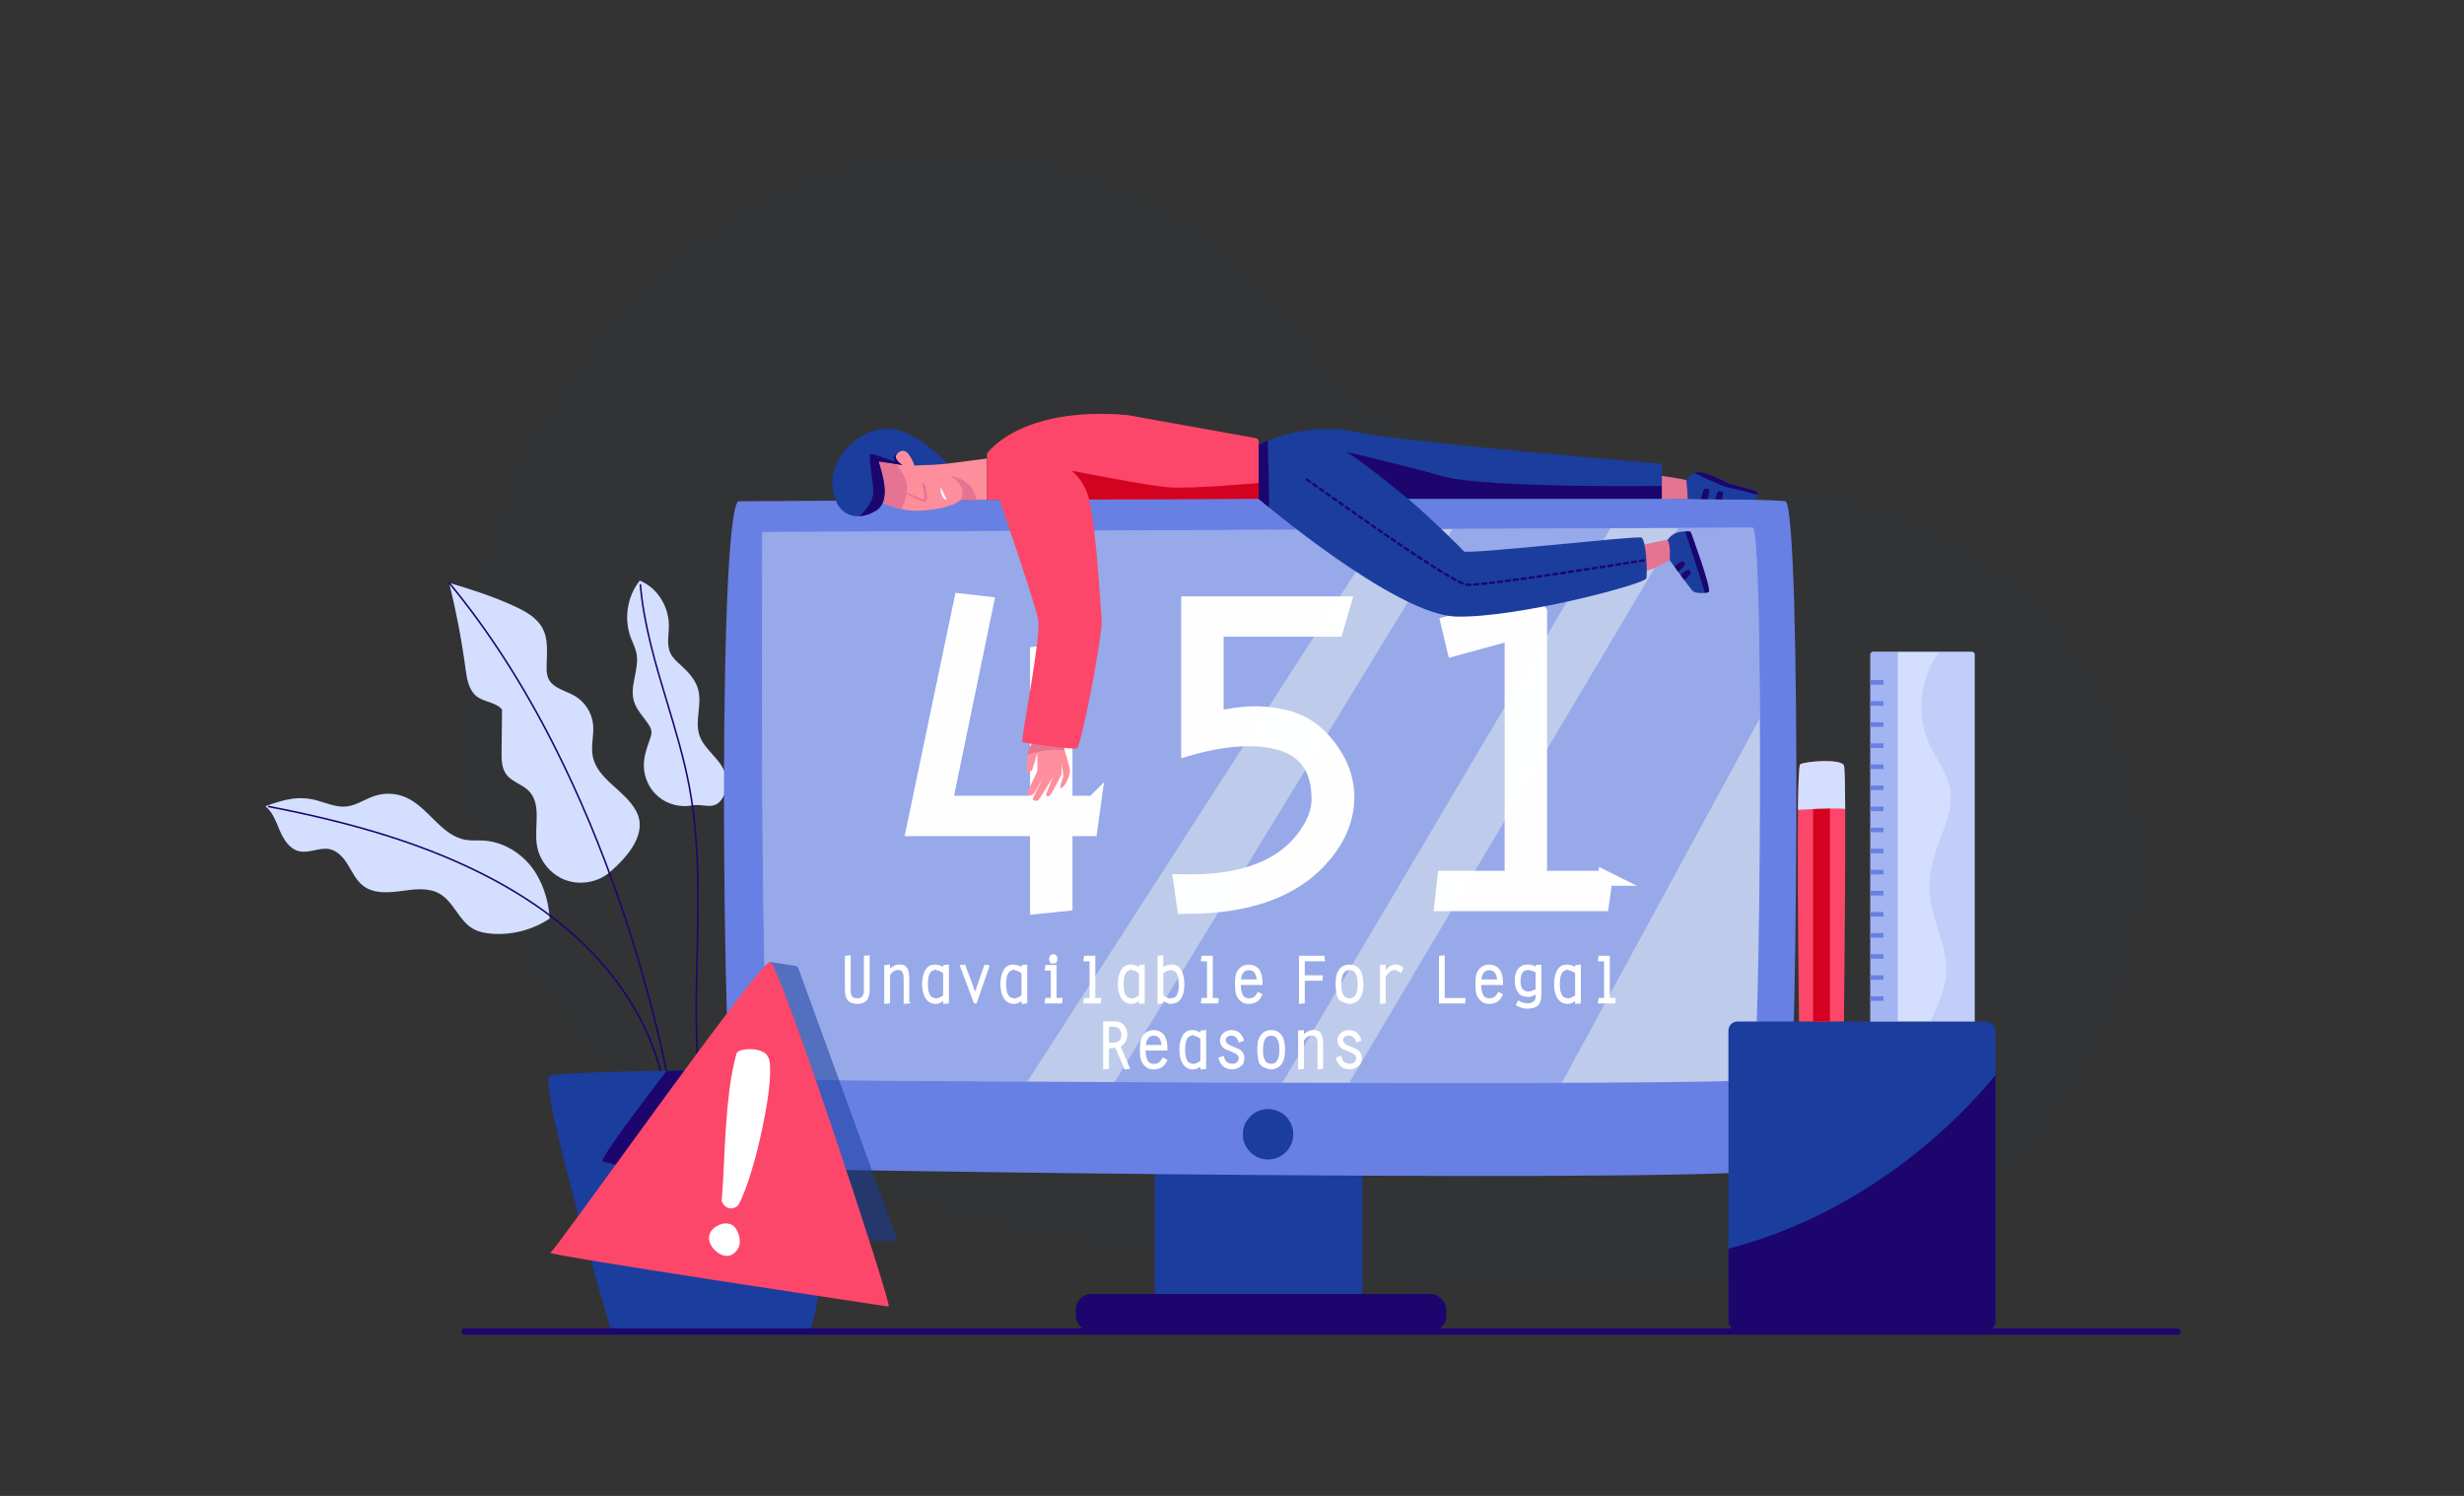 <?xml version="1.0" encoding="UTF-8"?>
<svg id="Layer_1" data-name="Layer 1" xmlns="http://www.w3.org/2000/svg" xmlns:xlink="http://www.w3.org/1999/xlink" viewBox="0 0 3293.91 2000">
  <rect x="0" y="0" width="3293.91" height="2000" fill="#333333" stroke="none"/>
  <defs>
    <style>
      .cls-1 {
        fill: #193a6b;
        opacity: .04;
      }

      .cls-1, .cls-2, .cls-3, .cls-4, .cls-5, .cls-6, .cls-7, .cls-8, .cls-9, .cls-10, .cls-11, .cls-12, .cls-13, .cls-14, .cls-15, .cls-16 {
        stroke-width: 0px;
      }

      .cls-2 {
        fill: #fc476a;
      }

      .cls-3, .cls-10 {
        fill: #1b3d9e;
      }

      .cls-17 {
        clip-path: url(#clippath-2);
      }

      .cls-18 {
        clip-path: url(#clippath-6);
      }

      .cls-19 {
        stroke-width: 2px;
      }

      .cls-19, .cls-8, .cls-20 {
        fill: #fff;
      }

      .cls-19, .cls-20 {
        stroke: #fff;
        stroke-miterlimit: 10;
      }

      .cls-4 {
        fill: none;
      }

      .cls-5 {
        fill: #d40221;
      }

      .cls-6 {
        fill: #1c056d;
      }

      .cls-21 {
        clip-path: url(#clippath-7);
      }

      .cls-22 {
        clip-path: url(#clippath-1);
      }

      .cls-23 {
        opacity: .99;
      }

      .cls-24 {
        clip-path: url(#clippath-4);
      }

      .cls-7 {
        fill: #becbea;
      }

      .cls-9 {
        fill: #fe8e9c;
      }

      .cls-10 {
        opacity: .54;
      }

      .cls-10, .cls-13, .cls-14 {
        isolation: isolate;
      }

      .cls-11, .cls-13, .cls-14 {
        fill: #6880e4;
      }

      .cls-12 {
        fill: #e57492;
      }

      .cls-13 {
        opacity: .46;
      }

      .cls-25 {
        clip-path: url(#clippath-9);
      }

      .cls-26 {
        clip-path: url(#clippath);
      }

      .cls-14 {
        opacity: .17;
      }

      .cls-20 {
        stroke-width: 20px;
      }

      .cls-27 {
        clip-path: url(#clippath-3);
      }

      .cls-15 {
        fill: #f6f9ff;
      }

      .cls-28 {
        clip-path: url(#clippath-8);
      }

      .cls-29 {
        clip-path: url(#clippath-5);
      }

      .cls-30 {
        clip-path: url(#clippath-10);
      }

      .cls-16 {
        fill: #d4dfff;
      }
    </style>
    <clipPath id="clippath">
      <path class="cls-4" d="m817.07,1779.34s-98.22-331.89-82.4-340.67c15.82-8.78,403.54-9.13,403.54-9.13,0,0-44.46,349.06-56.81,349.8-12.35.74-231.63,1.51-264.33,0h0Z"/>
    </clipPath>
    <clipPath id="clippath-1">
      <path class="cls-4" d="m1019.2,711.36s-4.4,729.65,13.19,731.65,1299.51,9.97,1310.5,0c10.99-9.97,15.39-737.63,0-737.63s-1323.69,5.98-1323.69,5.98h0Z"/>
    </clipPath>
    <clipPath id="clippath-2">
      <rect class="cls-4" x="2310.61" y="1365.73" width="357.03" height="412.98" rx="12.08" ry="12.08"/>
    </clipPath>
    <clipPath id="clippath-3">
      <path class="cls-4" d="m2404.98,1365.73s-4.74-339.97,1.58-343.92,54.49-7.9,58.43,1.58,0,342.34,0,342.34h-60.01Z"/>
    </clipPath>
    <clipPath id="clippath-4">
      <path class="cls-4" d="m2504.06,871.32h132.01c2.06,0,3.73,1.67,3.73,3.73v490.67h-139.48v-490.67c0-2.06,1.67-3.73,3.73-3.73h0Z"/>
    </clipPath>
    <clipPath id="clippath-5">
      <path class="cls-4" d="m1319.37,613.04l-52.98,6.85c-29.17-13.67-57.41-22.52-83.74-19.76-26.45,2.76-41.65,30.46-35.12,49.11,5.74,16.4,53.33,33.22,73.86,33.62,20.53.39,51.72-4.34,63.17-14.5.02-.01.03-.03.04-.05h34.76v-55.26Z"/>
    </clipPath>
    <clipPath id="clippath-6">
      <path class="cls-4" d="m1266.4,619.89s-16.98,1.51-20.26,1.59c-11.89.29-23.81.94-23.81.94,0,0-7.41-24.05-18.3-19.12-16,7.24,2.29,18.47,2.29,18.47,0,0-28.44-4.74-31.21-4.9-2.78-.16,21.29,50.59-4.39,66.01-25.67,15.42-54.27,7.29-57.84-32.68s37.37-78.31,75.06-77.01c37.69,1.3,78.47,46.71,78.47,46.71h0Z"/>
    </clipPath>
    <clipPath id="clippath-7">
      <path class="cls-4" d="m1386.1,984.94s-7.91,10.64-10.53,15.91c-2.61,5.27-3.46,31.6-2.91,31.51s6.4-.4,7.61-3.88l6.47-22.23s.44,23.84-.34,25.53c-.79,1.69-14.52,29.05-13.31,29.92,1.21.87,6.41,4.04,10.46-2.78s13.63-24.47,14.81-27.29c1.18-2.82-18.76,37.2-17.96,37.52.8.32,5.91,2.97,7.93.36,2.02-2.61,19.87-31.02,20.46-33.3.59-2.29-11.12,27.22-10.51,27.21s2.95,3.02,6.14-1.01,13.92-25.66,14.43-26.8c.51-1.14.35-14.92.35-14.92,0,0,2.67,16.19,2.05,18.3s-5.54,14.37-3.26,14.8c1.73.33,4.74-3,7.11-7.34,2.37-4.34,5.38-10.85,5.15-17.03s-11.61-40.77-11.61-40.77l-32.54-3.68h0Z"/>
    </clipPath>
    <clipPath id="clippath-8">
      <path class="cls-4" d="m2221.61,620.02s-339.36-27.84-409.84-42.64c-70.48-14.79-129.19,17.36-129.19,17.36v72.14s182.37,155.37,264.14,157.42,252.82-43.61,254.19-51.11c1.36-7.5,0-51.79-6.81-54.52-6.81-2.73-233.06,23.17-237.15,18.4-2.66-3.1-40.96-41.56-74.58-70.19h339.25v-46.86h0Z"/>
    </clipPath>
    <clipPath id="clippath-9">
      <path class="cls-4" d="m2229.1,721.89s5.8-9.26,16.65-10.77,14.37,0,14.37,0c0,0,29.12,78.9,23.83,80.57-5.28,1.67-17.23,1.95-20.85-1.39s-31.03-41.48-31.03-41.48c0,0,1.77-20.63-2.98-26.93h0Z"/>
    </clipPath>
    <clipPath id="clippath-10">
      <path class="cls-4" d="m2254.4,641.94s3.95-9.92,15.48-10.55c11.54-.63,38.53,13.73,40.93,14.74,2.41,1.01,34.91,9.76,35.48,10.05,6.95,3.52.76,11.82.76,11.82l-90.53-1.07-2.13-24.99h0Z"/>
    </clipPath>
  </defs>
  <path class="cls-1" d="m1178.52,1601.61c-108.75-32.29-213.43-74.26-304.1-132.1-391.64-249.86-305.56-828.64,1.77-1109.86,96.37-88.19,221.23-149.72,352.35-160.63,146.75-12.21,300.38,33.84,410.83,132.48,100.36,89.62,159.31,212.6,289.85,265.71,151.41,61.6,319.33,37.47,478.03,55.72,311.94,35.87,515.8,309.2,446.9,621.1-79.85,361.47-412.11,441.93-734.16,454.52-186.72,7.3-373.44-11.43-557.28-43.18-122.94-21.23-256.38-45.8-384.19-83.75h0Z"/>
  <g>
    <g>
      <g>
        <path class="cls-16" d="m815.94,1165.44c-15.96,14.02-39.73,18.49-59.7,11.23-19.97-7.26-35.31-25.95-38.54-46.95-3.8-24.71,6.71-54.4-10.75-72.28-8.78-8.99-22.72-12.07-30.16-22.19-6.24-8.5-6.38-19.87-6.26-30.42.21-18.72.41-37.45.62-56.17-8.33-10.39-25.14-9.77-35.09-18.62-9.84-8.76-11.98-23.07-13.74-36.12-5.21-38.57-12.51-76.86-21.85-114.64,29.2,8.58,58.11,17.89,85.79,30.54,15.45,7.06,31.6,15.68,39.35,30.8,7.8,15.21,5.3,33.34,5.07,50.43-.08,5.52.15,11.22,2.48,16.23,6.01,12.9,22.56,15.86,34.9,22.96,13.63,7.84,23.13,22.45,24.76,38.08,1.48,14.19-3.13,28.67-.45,42.68,5.94,31.07,43.17,45.41,58.04,73.32,15.55,29.19-9.61,59.32-34.46,81.14h0Z"/>
        <path class="cls-6" d="m892.56,1443.05c-.51,0-.96-.36-1.05-.88-5.86-33.92-26.33-125.61-61.89-229.89-26.1-76.53-56.33-148.86-89.84-214.99-41.88-82.64-89.03-155.77-140.15-217.35-.38-.45-.31-1.12.14-1.5.45-.37,1.12-.31,1.5.14,51.22,61.71,98.47,134.98,140.42,217.77,33.55,66.22,63.82,138.65,89.95,215.28,35.6,104.39,56.1,196.21,61.96,230.17.1.58-.29,1.13-.87,1.23-.06.01-.12.02-.18.02h0Z"/>
      </g>
      <g>
        <path class="cls-16" d="m354.8,1077.86c10.04,8.07,14.29,21.1,19.39,32.92s12.88,24.18,25.4,27.21c13.57,3.29,27.83-5.68,41.46-2.63,11.04,2.47,18.86,12.17,24.69,21.86,5.83,9.69,10.9,20.34,19.91,27.18,13.98,10.62,33.4,9.24,50.79,6.84s36.33-5.06,51.5,3.78c18.46,10.76,25.34,35.25,43.66,46.23,7.8,4.67,17,6.44,26.06,7.11,27,2.01,54.61-5.25,77.13-20.27-1.3-24.63-9.86-51.25-25.34-70.45-15.48-19.2-38.73-32.54-63.35-33.85-7.86-.42-15.8.35-23.56-.95-32.61-5.43-49.56-43.29-79.78-56.7-12.84-5.7-27.77-6.53-41.16-2.3-13.11,4.14-24.81,12.92-38.48,14.37-13.36,1.42-26.25-4.37-39.18-8.01-24.8-6.97-44.9-1.1-69.13,7.64h0Z"/>
        <path class="cls-6" d="m883.42,1434.35c-.47,0-.91-.32-1.03-.8-15.52-60.69-50.27-118.84-100.47-168.16-43.14-42.38-98.54-79.08-164.67-109.07-71.15-32.27-153.23-56.74-258.31-77-.58-.11-.95-.67-.84-1.25.11-.58.67-.95,1.24-.84,105.25,20.3,187.48,44.81,258.79,77.15,66.35,30.09,121.96,66.93,165.28,109.49,50.48,49.6,85.42,108.09,101.04,169.15.15.57-.2,1.15-.77,1.29-.09.02-.18.03-.26.03h0Z"/>
      </g>
      <path class="cls-16" d="m925.23,1076.78c-15.5,2.99-32.25-1.21-44.5-11.17s-19.79-25.49-20.03-41.28c-.18-11.99,3.6-23.67,7.72-34.94,1.41-3.85,2.89-7.88,2.38-11.95-.41-3.23-2.04-6.17-3.81-8.9-6.68-10.26-15.98-19.18-19.5-30.91-6.25-20.82,7.65-43.23,3.3-64.52-1.52-7.42-5.18-14.2-7.79-21.31-9.19-25.04-4.38-54.72,12.25-75.57,23.41,9.39,38.68,34.35,38.91,59.57.12,12.57-3.34,25.89,2.01,37.27,3.2,6.8,9.11,11.85,14.66,16.93,9.71,8.89,19.08,19.08,22.51,31.79,5.39,19.97-4.93,42.01,1.76,61.58,6.64,19.42,28.28,30.98,34.15,50.64,1.57,5.27,1.9,10.85,1.46,16.34-.68,8.43-3.46,17.13-9.81,22.72-9.89,8.7-22.75,1.21-35.68,3.71h0Z"/>
      <path class="cls-6" d="m934.03,1439.58c-.55,0-1.01-.42-1.06-.97-4.59-53.96-3.33-109.18-2.11-162.59,1.68-73.88,3.43-150.27-10.39-223.9-7.14-38.08-18.57-75.97-29.61-112.61-15.37-50.97-31.26-103.68-35.8-157.56-.05-.59.38-1.1.97-1.15.58-.05,1.1.38,1.15.97,4.52,53.66,20.38,106.26,35.72,157.13,11.06,36.69,22.5,74.64,29.67,112.83,13.86,73.85,12.11,150.35,10.42,224.34-1.22,53.35-2.47,108.52,2.11,162.36.05.58-.38,1.1-.97,1.15-.03,0-.06,0-.09,0h0Z"/>
    </g>
    <g>
      <path class="cls-3" d="m817.07,1779.34s-98.22-331.89-82.4-340.67c15.82-8.78,403.54-9.13,403.54-9.13,0,0-44.46,349.06-56.81,349.8-12.35.74-231.63,1.51-264.33,0h0Z"/>
      <g class="cls-26">
        <path class="cls-6" d="m912.8,1403.86s-113.43,144.91-106.98,148.78c6.44,3.87,325.08,69.6,324.95,65.74-.13-3.87,32.4-188.84,32.4-188.84l-250.37-25.67h0Z"/>
      </g>
    </g>
  </g>
  <g>
    <g>
      <g>
        <rect class="cls-3" x="1543.72" y="1494.29" width="277.43" height="235.77"/>
        <rect class="cls-6" x="1438.1" y="1730.06" width="495.37" height="50.15" rx="20.85" ry="20.85"/>
      </g>
      <path class="cls-11" d="m985.37,672.05c.59-1.17,1.78-1.91,3.09-1.91,55.95-.38,1341.22-8.93,1398.16.01,22.45,3.53,16.87,858.08,0,890.73-12.4,24.01-1384.11,2.9-1400.05,0-19.65-3.57-29.38-832.69-1.21-888.83h0Z"/>
      <g>
        <path class="cls-7" d="m1019.2,711.36s-4.4,729.65,13.19,731.65,1299.51,9.97,1310.5,0c10.99-9.97,15.39-737.63,0-737.63s-1323.69,5.98-1323.69,5.98h0Z"/>
        <g class="cls-22">
          <g>
            <polygon class="cls-13" points="1861.13 688.83 1362.94 1462.3 994.69 1462.3 1019.2 711.36 1861.13 688.83"/>
            <polygon class="cls-13" points="1476.68 1468.62 1955.5 684.68 2165.63 684.68 1704.3 1464.51 1476.68 1468.62"/>
            <polygon class="cls-13" points="2254.49 687.59 1790.9 1469.29 2078.07 1465.65 2386.47 898.03 2380.25 692.52 2254.49 687.59"/>
          </g>
        </g>
      </g>
    </g>
    <g class="cls-23">
      <path class="cls-20" d="m1461.85,1073.89l-4.71,33.91h-33.44v100.32l-36.74,3.77v-104.09h-165.32l63.58-304.26,32.97,3.77-55.11,266.58h123.87v-199.7l36.74-4.71v204.41h38.15Z"/>
      <path class="cls-20" d="m1770.82,1142.18c-17.9,21.67-40.51,38.15-67.82,49.45-32.5,13.66-72.06,20.25-119.63,20.25l-4.71-32.97c84.78,2.36,142.24-20.72,171.91-69.71,8.48-13.66,12.72-27.32,12.72-40.98,0-53.69-31.09-80.54-93.73-80.54-24.49,0-51.34,4.24-80.54,12.72v-193.11h206.77l-9.89,33.91h-160.14v119.63c19.78-4.24,37.21-6.59,52.28-6.59,11.78,0,24.02,1.41,37.68,4.24,23.55,5.18,43.33,17.9,59.82,39.09,16.48,21.19,24.96,43.8,24.96,67.82,0,27.32-9.89,52.75-29.67,76.77Z"/>
      <path class="cls-20" d="m2145.74,1174.21l-4.71,33.91h-213.36l3.77-33.91h89.96v-328.28l-77.24,21.19-8.01-33.44,110.21-30.14,11.78,14.6v356.07h87.6Z"/>
    </g>
    <circle class="cls-3" cx="1695.17" cy="1516.44" r="33.72"/>
    <g>
      <path class="cls-10" d="m1162.13,1658.78l-132.59-372.76,33.67,5.41c1.9.31,3.49,1.62,4.15,3.43l132.69,364.28c.03.08-.03.17-.12.17l-37.8-.52h0Z"/>
      <g>
        <path class="cls-2" d="m735.88,1674.61c5.6-.99,280.68-391.45,293.66-388.59s164.14,461.73,158.52,460.84-466.1-69.78-452.19-72.25Z"/>
        <path class="cls-8" d="m986.78,1611.46c-2.14,1.92-4.3,3.16-6.51,3.72-2.2.57-4.31.55-6.33-.06-2.02-.6-3.84-1.74-5.48-3.41-1.64-1.67-2.88-3.84-3.72-6.51,1.34-16.4,2.37-33.07,3.08-50,.72-16.93,1.63-33.75,2.74-50.48,1.1-16.72,2.7-33.19,4.79-49.41,2.08-16.22,5.16-31.82,9.23-46.81.33-1.22,1.45-2.3,3.37-3.27,1.91-.96,4.24-1.65,6.98-2.06,2.74-.41,5.72-.57,8.95-.48,3.22.09,6.33.48,9.32,1.16,2.99.69,5.64,1.71,7.96,3.06,2.32,1.36,4.01,3.1,5.08,5.24,1.73,2.39,2.77,6.5,3.11,12.33.34,5.83.21,12.85-.39,21.06-.6,8.22-1.7,17.34-3.29,27.36-1.59,10.03-3.48,20.33-5.65,30.9-2.17,10.57-4.56,21.18-7.17,31.82-2.61,10.64-5.37,20.7-8.28,30.16-2.91,9.47-5.83,18.09-8.76,25.86-2.92,7.77-5.75,14.05-8.48,18.83-.02.14-.21.46-.58.96h0Zm-28.48,62.23c-3.01-2.31-5.44-4.98-7.28-8.02-1.84-3.04-2.9-6.13-3.17-9.27-.28-3.14.39-6.21,1.99-9.19,1.6-2.99,4.27-5.59,8-7.81,5.14-3.13,10.3-4.32,15.46-3.56,5.16.75,9.14,3.88,11.92,9.39,2.62,4.78,3.88,9.94,3.77,15.49-.11,5.55-2.52,10.34-7.25,14.38-3.45,3.11-7.35,4.39-11.7,3.85-4.35-.55-8.26-2.3-11.74-5.24h0Z"/>
      </g>
    </g>
    <g>
      <path class="cls-19" d="m1161.59,1323.01c0,5.91-1.1,10.29-3.21,13.14-2.48,3.29-6.57,4.96-12.34,4.96s-9.93-1.61-12.34-4.89c-2.12-2.85-3.21-7.3-3.21-13.21v-44.24l5.69-.51v45.92c0,3.87.66,6.64,1.97,8.47,1.53,2.04,4.16,3.07,7.88,3.07,6.57,0,9.85-3.87,9.85-11.53v-45.4l5.69-.51v44.75Z"/>
      <path class="cls-19" d="m1214.58,1340.53l-5.55.58v-30.95c0-4.45-.37-7.59-1.1-9.56-1.24-3.21-3.72-4.82-7.45-4.82-4.31,0-8.18,2.41-11.68,7.3v37.45l-5.69.58v-49.93l5.69-.51v6.35c4.82-4.38,9.12-6.57,12.85-6.57,3.36,0,5.84.44,7.37,1.39,3.72,2.26,5.55,7.74,5.55,16.5v32.19Z"/>
      <path class="cls-19" d="m1267.51,1340.53l-5.69.58v-4.82c-3.87,3.29-7.52,4.89-10.95,4.89-6.06,0-10.66-2.85-13.65-8.54-2.34-4.45-3.5-10.07-3.5-16.79,0-6.28.95-11.61,2.85-15.99,2.56-5.91,6.57-8.98,11.9-9.2,1.24-.07,1.97-.07,2.26-.07,3.5,0,7.23,1.46,11.1,4.31v-3.72l5.69-.51v49.86Zm-5.69-39.93c-4.16-3.07-7.74-4.6-10.73-4.6.07,0-.73.07-2.26.22-6.28.58-9.42,7.08-9.42,19.49,0,11.1,2.56,17.45,7.74,19.13,1.97.66,3.5.95,4.6.95,2.56,0,5.91-1.53,10.07-4.53v-30.66Z"/>
      <path class="cls-19" d="m1321.89,1291.19l-17.15,49.35h-1.97l-18.54-49.35,5.26-.51,14.16,38.03,13.07-38.03,5.18.51Z"/>
      <path class="cls-19" d="m1372.19,1340.53l-5.69.58v-4.82c-3.87,3.29-7.52,4.89-10.95,4.89-6.06,0-10.66-2.85-13.65-8.54-2.34-4.45-3.5-10.07-3.5-16.79,0-6.28.95-11.61,2.85-15.99,2.56-5.91,6.57-8.98,11.9-9.2,1.24-.07,1.97-.07,2.26-.07,3.5,0,7.23,1.46,11.1,4.31v-3.72l5.69-.51v49.86Zm-5.69-39.93c-4.16-3.07-7.74-4.6-10.73-4.6.07,0-.73.07-2.26.22-6.28.58-9.42,7.08-9.42,19.49,0,11.1,2.56,17.45,7.74,19.13,1.97.66,3.5.95,4.6.95,2.56,0,5.91-1.53,10.07-4.53v-30.66Z"/>
      <path class="cls-19" d="m1419.57,1335.13l-.73,5.4h-21.24l.73-5.4h7.37v-38.47h-8.1l.73-5.48h13.14v43.95h8.1Zm-11.61-47.74c-2.99,0-4.53-1.82-4.53-5.4,0-2.92,1.75-5.26,4.67-5.26s4.45,2.41,4.45,5.33c0,3.58-1.53,5.33-4.6,5.33Z"/>
      <path class="cls-19" d="m1471.32,1335.13l-.73,5.4h-21.24l.73-5.4h7.45v-50.88h-8.18l.73-5.47h13.14v56.35h8.1Z"/>
      <path class="cls-19" d="m1529.21,1340.53l-5.69.58v-4.82c-3.87,3.29-7.52,4.89-10.95,4.89-6.06,0-10.66-2.85-13.65-8.54-2.34-4.45-3.5-10.07-3.5-16.79,0-6.28.95-11.61,2.85-15.99,2.55-5.91,6.57-8.98,11.9-9.2,1.24-.07,1.97-.07,2.26-.07,3.5,0,7.23,1.46,11.1,4.31v-3.72l5.69-.51v49.86Zm-5.69-39.93c-4.16-3.07-7.74-4.6-10.73-4.6.07,0-.73.07-2.26.22-6.28.58-9.42,7.08-9.42,19.49,0,11.1,2.55,17.45,7.74,19.13,1.97.66,3.5.95,4.6.95,2.55,0,5.91-1.53,10.07-4.53v-30.66Z"/>
      <path class="cls-19" d="m1577.39,1335.21c-1.82,2.48-3.72,4.01-5.62,4.6-2.99.95-5.18,1.39-6.64,1.39-2.85,0-6.5-1.61-10.95-4.89v4.23l-5.69.58v-62.34l5.69-.51v16.64c4.01-2.85,7.74-4.31,11.17-4.31.36,0,1.17,0,2.41.07,5.48.22,9.49,3.36,11.9,9.56,1.75,4.38,2.63,9.86,2.63,16.42,0,7.96-1.61,14.16-4.89,18.54Zm-1.1-25.84c-.29-3.8-1.31-6.86-2.99-9.2-1.97-2.77-4.74-4.16-8.32-4.16-1.9,0-3.8.44-5.69,1.39-.73.37-2.41,1.46-5.11,3.21v30.66c2.41,1.61,4.01,2.63,4.82,3.07,1.9.95,3.72,1.46,5.4,1.46,1.24,0,2.99-.37,5.4-1.17,2.41-.8,4.23-2.92,5.33-6.35,1.1-3.43,1.68-6.93,1.68-10.37,0-1.24-.15-4.09-.51-8.54Z"/>
      <path class="cls-19" d="m1628.34,1335.13l-.73,5.4h-21.24l.73-5.4h7.45v-50.88h-8.18l.73-5.47h13.14v56.35h8.1Z"/>
      <path class="cls-19" d="m1657.62,1315.86c0,2.12.15,4.23.44,6.35.66,4.53,1.68,7.74,3.14,9.71,1.9,2.55,4.96,3.8,9.12,3.8,4.75,0,8.69-2.77,11.68-8.32l4.53,2.34c-3.5,7.88-8.61,11.39-17.15,11.39-2.77,0-4.89-.36-6.42-1.02-2.7-1.24-4.96-3.14-6.93-5.84-1.9-2.63-2.99-5.4-3.36-8.25-.51-4.31-.73-7.59-.73-9.85,0-7.67.73-12.92,2.19-15.84,3.21-6.5,8.4-9.71,15.48-9.71,2.19,0,4.16.37,5.99,1.02,4.6,1.75,7.74,5.11,9.42,10.07,1.24,3.43,1.82,8.1,1.82,14.16h-29.2Zm23.51-5.4c-.51-4.45-1.46-7.74-2.85-9.93-1.97-2.99-4.89-4.45-8.83-4.45-6.79,0-10.73,4.82-11.68,14.38h23.36Z"/>
      <path class="cls-19" d="m1770.18,1284.11h-26.94v20.8h24.24l-.58,5.26h-23.65v30.37l-5.77.58v-62.34h32.12l.58,5.33Z"/>
      <path class="cls-19" d="m1810.91,1339.58c-2.19,1.02-4.45,1.53-6.86,1.53s-5.55-.88-9.42-2.63c-2.85-1.31-4.82-3.21-5.91-5.69-.66-1.46-1.17-4.16-1.68-8.1-.44-3.43-.66-6.35-.66-8.91s.29-5.99.8-10.15c.29-2.41,1.31-4.96,3.07-7.74,3.07-4.89,7.67-7.3,13.72-7.3,11.75,0,17.67,8.54,17.67,25.62,0,12.19-3.58,20-10.73,23.36Zm-6.86-43.58c-5.04,0-8.47,2.63-10.29,7.81-1.09,3.14-1.68,7.88-1.68,14.16,0,4.74.8,8.69,2.34,11.75,2.04,3.94,5.26,5.91,9.56,5.91,7.96,0,11.97-6.57,11.97-19.78s-3.94-19.86-11.9-19.86Z"/>
      <path class="cls-19" d="m1872.67,1299.22c-3.72-2.26-6.72-3.36-8.98-3.36-3.72,0-7.81,3.14-12.26,9.34v35.33l-5.69.58v-49.93l5.69-.51v8.39c5.18-5.77,9.78-8.69,13.94-8.69,3.14,0,6.35,1.24,9.64,3.65l-2.34,5.18Z"/>
      <path class="cls-19" d="m1958.15,1335.28l-.51,5.26h-33v-61.76l5.69-.51v57.01h27.81Z"/>
      <path class="cls-19" d="m1979.03,1315.86c0,2.12.15,4.23.44,6.35.66,4.53,1.68,7.74,3.14,9.71,1.9,2.55,4.96,3.8,9.12,3.8,4.75,0,8.69-2.77,11.68-8.32l4.53,2.34c-3.5,7.88-8.61,11.39-17.15,11.39-2.77,0-4.89-.36-6.42-1.02-2.7-1.24-4.96-3.14-6.93-5.84-1.9-2.63-2.99-5.4-3.36-8.25-.51-4.31-.73-7.59-.73-9.85,0-7.67.73-12.92,2.19-15.84,3.21-6.5,8.4-9.71,15.48-9.71,2.19,0,4.16.37,5.99,1.02,4.6,1.75,7.74,5.11,9.42,10.07,1.24,3.43,1.82,8.1,1.82,14.16h-29.2Zm23.51-5.4c-.51-4.45-1.46-7.74-2.85-9.93-1.97-2.99-4.89-4.45-8.83-4.45-6.79,0-10.73,4.82-11.68,14.38h23.36Z"/>
      <path class="cls-19" d="m2059.55,1329.58c0,10-3.43,15.62-10.29,17.01-3.43.66-5.84,1.02-7.23,1.02-4.45,0-9.34-1.39-14.53-4.09l2.41-4.67c4.38,2.41,8.47,3.58,12.26,3.58,7.3,0,11.83-3.72,11.83-10.8,0-.88-.07-2.12-.15-3.8-3.94,2.7-7.59,4.09-11.02,4.09-1.39,0-3.58-.37-6.5-1.09-3.43-.88-6.13-3.5-8.1-7.96-1.53-3.65-2.34-7.52-2.34-11.68,0-10.07,3.28-16.57,9.93-19.56,1.61-.73,4.16-1.09,7.66-1.09,2.92,0,6.35,1.17,10.37,3.5v-2.85l5.69-.51v38.91Zm-5.69-30.08c-4.38-2.41-8.25-3.65-11.53-3.65-7.08,0-10.66,5.33-10.66,16.06,0,9.71,3.87,14.6,11.68,14.6,2.63,0,6.13-1.09,10.51-3.36v-23.65Z"/>
      <path class="cls-19" d="m2112.33,1340.53l-5.69.58v-4.82c-3.87,3.29-7.52,4.89-10.95,4.89-6.06,0-10.66-2.85-13.65-8.54-2.34-4.45-3.5-10.07-3.5-16.79,0-6.28.95-11.61,2.85-15.99,2.56-5.91,6.57-8.98,11.9-9.2,1.24-.07,1.97-.07,2.26-.07,3.5,0,7.23,1.46,11.1,4.31v-3.72l5.69-.51v49.86Zm-5.69-39.93c-4.16-3.07-7.74-4.6-10.73-4.6.07,0-.73.07-2.26.22-6.28.58-9.42,7.08-9.42,19.49,0,11.1,2.55,17.45,7.74,19.13,1.97.66,3.5.95,4.6.95,2.56,0,5.91-1.53,10.07-4.53v-30.66Z"/>
      <path class="cls-19" d="m2159.12,1335.13l-.73,5.4h-21.24l.73-5.4h7.45v-50.88h-8.18l.73-5.47h13.14v56.35h8.1Z"/>
      <path class="cls-19" d="m1509.43,1428.13l-5.4.58-12.26-28.69c-3.72.37-7.15.44-10.22.29v27.81l-5.77.58v-62.34h10.58c3.5,0,6.06.15,7.59.44,3.94.73,7.01,2.77,9.12,6.21,1.97,3.07,2.92,6.72,2.92,10.95,0,6.21-3.5,11.97-9.12,14.67l12.56,29.49Zm-11.31-51.83c-1.61-3.14-5.18-4.67-10.73-4.67h-4.31c-.66.07-1.17.07-1.53.07v23.36h2.41c1.09.07,1.9.07,2.48.07,9.05,0,13.58-3.8,13.58-11.39,0-2.48-.66-4.96-1.9-7.45Z"/>
      <path class="cls-19" d="m1530.45,1403.46c0,2.12.15,4.23.44,6.35.66,4.53,1.68,7.74,3.14,9.71,1.9,2.56,4.96,3.8,9.12,3.8,4.74,0,8.69-2.77,11.68-8.32l4.53,2.34c-3.5,7.88-8.61,11.39-17.15,11.39-2.77,0-4.89-.37-6.42-1.02-2.7-1.24-4.96-3.14-6.93-5.84-1.9-2.63-2.99-5.4-3.36-8.25-.51-4.31-.73-7.59-.73-9.86,0-7.66.73-12.92,2.19-15.84,3.21-6.5,8.4-9.71,15.48-9.71,2.19,0,4.16.37,5.99,1.02,4.6,1.75,7.74,5.11,9.42,10.07,1.24,3.43,1.82,8.1,1.82,14.16h-29.2Zm23.51-5.4c-.51-4.45-1.46-7.74-2.85-9.93-1.97-2.99-4.89-4.45-8.83-4.45-6.79,0-10.73,4.82-11.68,14.38h23.36Z"/>
      <path class="cls-19" d="m1611.41,1428.13l-5.69.58v-4.82c-3.87,3.29-7.52,4.89-10.95,4.89-6.06,0-10.66-2.85-13.65-8.54-2.34-4.45-3.5-10.07-3.5-16.79,0-6.28.95-11.61,2.85-15.99,2.55-5.91,6.57-8.98,11.9-9.2,1.24-.07,1.97-.07,2.26-.07,3.5,0,7.23,1.46,11.1,4.31v-3.72l5.69-.51v49.86Zm-5.69-39.93c-4.16-3.07-7.74-4.6-10.73-4.6.07,0-.73.07-2.26.22-6.28.58-9.42,7.08-9.42,19.49,0,11.1,2.55,17.45,7.74,19.12,1.97.66,3.5.95,4.6.95,2.55,0,5.91-1.53,10.07-4.53v-30.66Z"/>
      <path class="cls-19" d="m1657.76,1425c-2.99,2.41-6.57,3.65-10.8,3.65-4.45,0-8.18-1.24-11.1-3.8-2.85-2.41-4.82-5.77-5.91-10.22l5.47-1.61c.88,6.2,5.4,10.15,11.75,10.15,5.55,0,9.71-3.07,9.71-8.54,0-3.29-2.19-5.91-6.5-7.88l-11.97-4.96c-4.31-2.55-6.5-6.13-6.5-10.88,0-3.72,1.46-6.86,4.45-9.27,2.77-2.26,6.06-3.43,9.93-3.43,7.81,0,13.07,4.16,15.62,12.48l-5.11,1.83c-2.19-5.99-5.84-8.98-10.88-8.98-2.19,0-4.09.58-5.69,1.75-1.83,1.31-2.7,3.07-2.7,5.18,0,3.36,2.19,5.99,6.5,7.96l12.04,5.11c4.31,2.63,6.5,6.42,6.5,11.31,0,4.16-1.61,7.59-4.82,10.15Z"/>
      <path class="cls-19" d="m1706.23,1427.18c-2.19,1.02-4.45,1.53-6.86,1.53s-5.55-.88-9.42-2.63c-2.85-1.31-4.82-3.21-5.91-5.69-.66-1.46-1.17-4.16-1.68-8.1-.44-3.43-.66-6.35-.66-8.91s.29-5.99.8-10.15c.29-2.41,1.31-4.96,3.07-7.74,3.07-4.89,7.67-7.3,13.72-7.3,11.75,0,17.67,8.54,17.67,25.62,0,12.19-3.58,20-10.73,23.36Zm-6.86-43.58c-5.04,0-8.47,2.63-10.29,7.81-1.09,3.14-1.68,7.88-1.68,14.16,0,4.75.8,8.69,2.34,11.75,2.04,3.94,5.26,5.91,9.56,5.91,7.96,0,11.97-6.57,11.97-19.78s-3.94-19.86-11.9-19.86Z"/>
      <path class="cls-19" d="m1767.84,1428.13l-5.55.58v-30.95c0-4.45-.36-7.59-1.09-9.56-1.24-3.21-3.72-4.82-7.45-4.82-4.31,0-8.18,2.41-11.68,7.3v37.45l-5.69.58v-49.93l5.69-.51v6.35c4.82-4.38,9.12-6.57,12.85-6.57,3.36,0,5.84.44,7.37,1.39,3.72,2.26,5.55,7.74,5.55,16.5v32.19Z"/>
      <path class="cls-19" d="m1814.78,1425c-2.99,2.41-6.57,3.65-10.8,3.65-4.45,0-8.18-1.24-11.1-3.8-2.85-2.41-4.82-5.77-5.91-10.22l5.47-1.61c.88,6.2,5.4,10.15,11.75,10.15,5.55,0,9.71-3.07,9.71-8.54,0-3.29-2.19-5.91-6.5-7.88l-11.97-4.96c-4.31-2.55-6.5-6.13-6.5-10.88,0-3.72,1.46-6.86,4.45-9.27,2.77-2.26,6.06-3.43,9.93-3.43,7.81,0,13.07,4.16,15.62,12.48l-5.11,1.83c-2.19-5.99-5.84-8.98-10.88-8.98-2.19,0-4.09.58-5.69,1.75-1.82,1.31-2.7,3.07-2.7,5.18,0,3.36,2.19,5.99,6.5,7.96l12.04,5.11c4.31,2.63,6.5,6.42,6.5,11.31,0,4.16-1.61,7.59-4.82,10.15Z"/>
    </g>
  </g>
  <g>
    <g>
      <rect class="cls-3" x="2310.61" y="1365.73" width="357.03" height="412.98" rx="12.08" ry="12.08"/>
      <g class="cls-17">
        <path class="cls-6" d="m2677.69,1424.21s-139.84,196.9-392.92,251.4v120.52h401.74s10.49-364.87-8.82-371.92h0Z"/>
      </g>
    </g>
    <g>
      <path class="cls-2" d="m2404.98,1365.73s-4.74-339.97,1.58-343.92,54.49-7.9,58.43,1.58,0,342.34,0,342.34h-60.01Z"/>
      <g class="cls-27">
        <g>
          <polygon class="cls-5" points="2446.29 1070.31 2446.29 1372.44 2423.74 1372.44 2423.74 1070.92 2446.29 1070.31"/>
          <path class="cls-16" d="m2393.92,1083.37s70.09-5.32,79.86-.43c0,0-.49-69.86-4.4-71.32-3.91-1.47-70.83-1.84-72.3,5.92-1.47,7.76-3.16,65.84-3.16,65.84Z"/>
        </g>
      </g>
    </g>
    <g>
      <path class="cls-16" d="m2504.06,871.32h132.01c2.06,0,3.73,1.67,3.73,3.73v490.67h-139.48v-490.67c0-2.06,1.67-3.73,3.73-3.73h0Z"/>
      <g class="cls-24">
        <g>
          <rect class="cls-13" x="2489.13" y="853.25" width="47.85" height="530.48"/>
          <rect class="cls-11" x="2500.32" y="909.25" width="17.57" height="6.12"/>
          <rect class="cls-11" x="2500.32" y="937.44" width="17.57" height="6.12"/>
          <rect class="cls-11" x="2500.32" y="965.62" width="17.57" height="6.12"/>
          <rect class="cls-11" x="2500.32" y="993.8" width="17.57" height="6.12"/>
          <rect class="cls-11" x="2500.32" y="1021.99" width="17.57" height="6.12"/>
          <rect class="cls-11" x="2500.32" y="1050.17" width="17.57" height="6.12"/>
          <rect class="cls-11" x="2500.32" y="1078.36" width="17.57" height="6.12"/>
          <rect class="cls-11" x="2500.32" y="1106.54" width="17.57" height="6.12"/>
          <rect class="cls-11" x="2500.32" y="1134.72" width="17.57" height="6.12"/>
          <rect class="cls-11" x="2500.32" y="1162.91" width="17.57" height="6.12"/>
          <rect class="cls-11" x="2500.32" y="1191.09" width="17.57" height="6.12"/>
          <rect class="cls-11" x="2500.32" y="1219.27" width="17.57" height="6.12"/>
          <rect class="cls-11" x="2500.32" y="1247.46" width="17.57" height="6.12"/>
          <rect class="cls-11" x="2500.32" y="1275.64" width="17.57" height="6.12"/>
          <rect class="cls-11" x="2500.32" y="1303.83" width="17.57" height="6.12"/>
          <rect class="cls-11" x="2500.32" y="1332.01" width="17.57" height="6.12"/>
          <path class="cls-14" d="m2609.64,852.67c-38.7,33.16-52.28,92.46-31.85,139.15,9.72,22.22,26.34,42.04,29.46,66.09,3.02,23.33-7.24,46.03-15.36,68.12-8,21.76-14.16,44.76-12.53,67.89,2.66,37.83,25.86,73.22,22.07,110.95-3.64,36.24-31.83,67.79-30.2,104.18.46,0-.49,1.6-.02,1.6h90.62l-.04-560.3,11.15.11-63.29,2.21h0Z"/>
        </g>
      </g>
    </g>
  </g>
  <path class="cls-6" d="m2910.78,1784.46H621.28c-2.35,0-4.25-1.9-4.25-4.25s1.9-4.25,4.25-4.25h2289.51c2.35,0,4.25,1.9,4.25,4.25s-1.9,4.25-4.25,4.25Z"/>
  <g>
    <g>
      <g>
        <path class="cls-9" d="m1319.37,613.04l-52.98,6.85c-29.17-13.67-57.41-22.52-83.74-19.76-26.45,2.76-41.65,30.46-35.12,49.11,5.74,16.4,53.33,33.22,73.86,33.62,20.53.39,51.72-4.34,63.17-14.5.02-.01.03-.03.04-.05h34.76v-55.26Z"/>
        <g class="cls-29">
          <path class="cls-12" d="m1202.96,685.37s10.19-19.92,9.73-35.22c-.46-15.29-21.48-39.12-21.48-39.12l-17.44.89s5.69,55.84.64,65.68c-5.05,9.85,0,0,0,0l28.55,7.76h0Z"/>
        </g>
      </g>
      <path class="cls-12" d="m1284.56,668.35s10.49-16.11-13.89-32.37c0,0,21.75,3.52,29.22,18.02,7.47,14.5,5.93,14.72,5.93,14.72l-21.26-.37h0Z"/>
    </g>
    <g>
      <path class="cls-3" d="m1266.4,619.89s-16.98,1.51-20.26,1.59c-11.89.29-23.81.94-23.81.94,0,0-7.41-24.05-18.3-19.12-16,7.24,2.29,18.47,2.29,18.47,0,0-28.44-4.74-31.21-4.9-2.78-.16,21.29,50.59-4.39,66.01-25.67,15.42-54.27,7.29-57.84-32.68s37.37-78.31,75.06-77.01c37.69,1.3,78.47,46.71,78.47,46.71h0Z"/>
      <g class="cls-18">
        <path class="cls-6" d="m1148.88,690.18s19.54-16.37,18.58-34.46c-.97-18.09-6.8-46.42-3.93-48.3,2.87-1.88,32.97,10.13,32.97,10.13,0,0-5.54-8.13,4.11-12.29,9.66-4.16,0,0,0,0,0,0,15.3,16.75,14.22,18.5-1.08,1.76-36.23-1.76-36.23-1.76,0,0,13.79,33.86,3.92,53.87-9.87,20.01-33.63,14.3-33.63,14.3"/>
      </g>
    </g>
    <path class="cls-15" d="m1265.28,668.72s-8.09-2.32-8.09-16.37,0-1.4,0-1.4c0,0,8.22,14.95,8.09,17.77h0Z"/>
    <path class="cls-12" d="m1199.51,651.59s32.27,17.55,35.29,15.68-2.45-21.55-2.45-21.55c0,0,3.49-.23,4.31,2.91.82,3.14,5.36,21.66,0,22.01s-31.92-12.73-37.16-19.06h0Z"/>
    <g>
      <path class="cls-9" d="m1386.1,984.94s-7.91,10.64-10.53,15.91c-2.61,5.27-3.46,31.6-2.91,31.51s6.4-.4,7.61-3.88l6.47-22.23s.44,23.84-.34,25.53c-.79,1.69-14.52,29.05-13.31,29.92,1.21.87,6.41,4.04,10.46-2.78s13.63-24.47,14.81-27.29c1.18-2.82-18.76,37.2-17.96,37.52.8.32,5.91,2.97,7.93.36,2.02-2.61,19.87-31.02,20.46-33.3.59-2.29-11.12,27.22-10.51,27.21s2.95,3.02,6.14-1.01,13.92-25.66,14.43-26.8c.51-1.14.35-14.92.35-14.92,0,0,2.67,16.19,2.05,18.3s-5.54,14.37-3.26,14.8c1.73.33,4.74-3,7.11-7.34,2.37-4.34,5.38-10.85,5.15-17.03s-11.61-40.77-11.61-40.77l-32.54-3.68h0Z"/>
      <g class="cls-21">
        <path class="cls-12" d="m1369.61,1010.09c.5,1.8,24.75-11.65,57.79-6.49,0,0-4.45-20.06-8.05-21.87-3.6-1.8-31.96-1.8-36.28.24-4.33,2.04-15.74,19.82-13.46,28.11h0Z"/>
      </g>
    </g>
    <g>
      <path class="cls-2" d="m1682.58,590.09c0-2.12-1.52-3.94-3.61-4.31l-171.89-30.91c-144.19-12.33-187.71,51.49-187.71,51.49v61.97l16.87-.07c12.49,36.47,48.02,140.99,51.64,159.98,4.4,23.08-23.97,162.06-21.03,163.9,2.94,1.84,66.62,9.68,72.5,8.7,5.88-.98,35.27-154.04,33.31-172.54-1.5-14.2-5.9-111.6-16.72-160.52l226.64-.9v-76.79h0Z"/>
      <path class="cls-5" d="m1455.94,667.78s-4.29-22.73-23.36-38.5c0,0,101.89,20.38,131.47,22.35s118.53-5.85,118.53-5.85v21.1l-226.64.9Z"/>
    </g>
    <path class="cls-12" d="m2193.7,728.96s35.83-8.51,36.72-6.87c.9,1.64,5.97,18.06,4.03,24.03-1.94,5.97-37.17,18.81-37.17,18.81l-3.58-35.98Z"/>
    <g>
      <path class="cls-3" d="m2221.61,620.02s-339.36-27.84-409.84-42.64c-70.48-14.79-129.19,17.36-129.19,17.36v72.14s182.37,155.37,264.14,157.42,252.82-43.61,254.19-51.11c1.36-7.5,0-51.79-6.81-54.52-6.81-2.73-233.06,23.17-237.15,18.4-2.66-3.1-40.96-41.56-74.58-70.19h339.25v-46.86h0Z"/>
      <g class="cls-28">
        <g>
          <path class="cls-6" d="m1963.39,783.36c-1.2,0-2.16-.04-2.92-.13-.19-.02-.38-.05-.58-.08-.87-.15-1.45-.98-1.3-1.84.15-.87.98-1.45,1.84-1.3.13.02.26.04.38.06,1.01.11,2.59.13,4.6.07.89-.03,1.62.66,1.64,1.54.03.88-.66,1.62-1.54,1.64-.77.02-1.48.04-2.13.04h0Zm7.41-.32c-.83,0-1.53-.64-1.59-1.48-.06-.88.6-1.64,1.48-1.7,1.62-.11,3.38-.26,5.29-.43.87-.08,1.65.57,1.73,1.45.08.88-.57,1.65-1.45,1.73-1.93.17-3.71.32-5.35.43-.04,0-.08,0-.11,0Zm10.63-.93c-.81,0-1.5-.61-1.58-1.43-.09-.88.55-1.66,1.43-1.75,1.69-.17,3.45-.36,5.29-.56.87-.09,1.66.54,1.76,1.41.09.88-.54,1.66-1.41,1.76-1.85.2-3.62.39-5.31.56-.05,0-.11,0-.16,0h0Zm-26.31-.6c-.21,0-.42-.04-.62-.13-1.44-.61-3.1-1.38-4.93-2.3-.79-.39-1.11-1.35-.71-2.14.39-.79,1.35-1.1,2.14-.71,1.77.89,3.37,1.63,4.75,2.22.81.34,1.19,1.28.85,2.09-.26.61-.85.97-1.47.97Zm36.91-.55c-.8,0-1.49-.6-1.58-1.41-.1-.87.53-1.67,1.4-1.77,1.71-.2,3.47-.4,5.28-.62.87-.11,1.67.52,1.77,1.39.1.87-.52,1.67-1.39,1.77-1.81.22-3.58.43-5.3.62-.06,0-.12.01-.18.01Zm10.58-1.27c-.79,0-1.48-.59-1.58-1.4-.11-.87.51-1.67,1.39-1.78,1.72-.21,3.48-.43,5.28-.66.87-.11,1.67.51,1.78,1.38.11.87-.51,1.67-1.38,1.78-1.8.23-3.56.45-5.29.66-.07,0-.13.01-.2.01h0Zm10.56-1.34c-.79,0-1.47-.59-1.58-1.39-.11-.87.5-1.67,1.38-1.79,1.73-.23,3.49-.46,5.28-.69.87-.11,1.67.5,1.79,1.37.12.87-.5,1.67-1.37,1.79-1.79.24-3.55.47-5.28.69-.07,0-.14.01-.21.01h0Zm10.56-1.4c-.79,0-1.47-.58-1.58-1.38-.12-.87.5-1.67,1.37-1.79l5.27-.71c.87-.13,1.68.49,1.8,1.36.12.87-.49,1.68-1.37,1.79l-5.28.71c-.07,0-.14.01-.21.01h0Zm-78.17-.18c-.26,0-.52-.06-.76-.19-1.48-.81-3.05-1.68-4.69-2.61-.76-.44-1.03-1.41-.6-2.17.43-.76,1.41-1.03,2.17-.6,1.62.92,3.16,1.78,4.63,2.58.77.42,1.06,1.39.64,2.16-.29.53-.84.83-1.4.83h0Zm88.72-1.26c-.78,0-1.47-.58-1.58-1.38-.12-.87.49-1.68,1.36-1.8l5.27-.73c.87-.12,1.68.49,1.8,1.36.12.87-.49,1.68-1.36,1.8l-5.27.73c-.07.01-.15.02-.22.02h0Zm10.54-1.47c-.78,0-1.46-.58-1.58-1.37-.12-.87.49-1.68,1.36-1.8l5.27-.75c.86-.13,1.68.48,1.8,1.35.12.87-.48,1.68-1.35,1.8l-5.27.75c-.08.01-.15.02-.22.02h0Zm10.54-1.5c-.78,0-1.46-.57-1.58-1.37-.12-.87.48-1.68,1.35-1.8l5.26-.76c.88-.12,1.68.48,1.81,1.35.13.87-.48,1.68-1.35,1.81l-5.27.76c-.08.01-.15.02-.23.02Zm-119.07-1.03c-.27,0-.55-.07-.81-.22-1.48-.87-3.01-1.79-4.59-2.74-.75-.45-1-1.43-.54-2.19.46-.75,1.44-1,2.19-.54,1.57.94,3.09,1.85,4.56,2.72.76.45,1.01,1.42.57,2.18-.3.5-.83.79-1.38.79h0Zm129.6-.49c-.78,0-1.46-.57-1.58-1.37-.13-.87.48-1.68,1.35-1.81l5.26-.77c.88-.13,1.68.47,1.81,1.35.13.87-.47,1.68-1.35,1.81l-5.27.77c-.08.01-.16.02-.23.02Zm10.53-1.54c-.78,0-1.46-.57-1.58-1.36-.13-.87.47-1.68,1.35-1.81l5.26-.78c.87-.13,1.68.47,1.81,1.34.13.87-.47,1.68-1.34,1.81l-5.27.78c-.08.01-.16.02-.23.02Zm10.55-1.56c-.78,0-1.46-.57-1.58-1.36-.13-.87.47-1.68,1.34-1.81l5.27-.79c.88-.13,1.68.47,1.81,1.34.13.87-.47,1.68-1.34,1.81l-5.27.79c-.08.01-.16.02-.24.02Zm10.52-1.58c-.78,0-1.46-.57-1.57-1.36-.13-.87.47-1.68,1.34-1.81l5.26-.79c.87-.13,1.68.47,1.81,1.34.13.87-.47,1.68-1.34,1.81l-5.26.79c-.08.01-.16.02-.24.02Zm-170.33-.33c-.28,0-.57-.08-.83-.24-1.48-.91-2.99-1.85-4.53-2.81-.75-.47-.97-1.45-.51-2.2.46-.75,1.45-.97,2.2-.51,1.54.96,3.04,1.89,4.52,2.8.75.46.98,1.44.52,2.19-.3.49-.82.76-1.36.76Zm180.85-1.26c-.77,0-1.45-.57-1.57-1.35-.13-.87.47-1.68,1.34-1.82l5.26-.8c.87-.13,1.68.47,1.82,1.34.13.87-.47,1.68-1.34,1.82l-5.26.8c-.08.01-.16.02-.24.02Zm10.52-1.6c-.77,0-1.45-.56-1.57-1.35-.13-.87.46-1.68,1.33-1.82l5.26-.81c.88-.13,1.68.46,1.82,1.33.13.87-.46,1.68-1.33,1.82l-5.26.81c-.08.01-.16.02-.24.02h0Zm10.52-1.62c-.77,0-1.45-.56-1.57-1.35-.13-.87.46-1.68,1.33-1.82l5.26-.81c.87-.13,1.68.46,1.82,1.33.13.87-.46,1.68-1.33,1.82l-5.26.81c-.08.01-.16.02-.24.02Zm-210.93-1.17c-.29,0-.59-.08-.85-.25-1.48-.93-2.98-1.89-4.5-2.86-.74-.48-.96-1.46-.48-2.2.48-.74,1.46-.96,2.2-.48,1.52.97,3.01,1.92,4.48,2.85.74.47.97,1.46.49,2.2-.3.48-.82.74-1.35.74Zm221.45-.46c-.77,0-1.45-.56-1.57-1.35-.13-.87.46-1.68,1.33-1.82l5.26-.82c.88-.14,1.69.46,1.82,1.33.14.87-.46,1.69-1.33,1.82l-5.26.82c-.08.01-.17.02-.25.02Zm10.52-1.64c-.77,0-1.45-.56-1.57-1.35-.14-.87.46-1.69,1.33-1.82l5.26-.82c.87-.13,1.69.46,1.82,1.33.14.87-.46,1.69-1.33,1.82l-5.26.82c-.08.01-.17.02-.25.02Zm10.52-1.65c-.77,0-1.45-.56-1.57-1.35-.14-.87.46-1.69,1.33-1.82l5.26-.83c.88-.14,1.69.46,1.82,1.33.14.87-.46,1.69-1.33,1.82l-5.26.83c-.08.01-.17.02-.25.02Zm10.52-1.66c-.77,0-1.45-.56-1.57-1.35-.14-.87.46-1.69,1.33-1.82l5.26-.83c.86-.14,1.69.46,1.82,1.33.14.87-.46,1.69-1.33,1.82l-5.26.83c-.08.01-.17.02-.25.02Zm-261.98-.34c-.3,0-.6-.08-.86-.26-1.47-.95-2.96-1.92-4.47-2.9-.74-.48-.95-1.47-.47-2.21.48-.74,1.47-.95,2.21-.46,1.5.98,2.99,1.94,4.46,2.89.74.48.95,1.46.47,2.2-.3.47-.82.73-1.34.73Zm272.5-1.33c-.77,0-1.45-.56-1.57-1.34-.14-.87.45-1.69,1.32-1.83l5.26-.84c.87-.15,1.69.45,1.83,1.32.14.87-.45,1.69-1.32,1.83l-5.27.84c-.08.01-.17.02-.25.02Zm10.53-1.68c-.77,0-1.45-.56-1.57-1.34-.14-.87.45-1.69,1.32-1.83l5.27-.84c.86-.14,1.69.45,1.83,1.32.14.87-.45,1.69-1.32,1.83l-5.27.84c-.08.01-.17.02-.25.02h0Zm10.55-1.69c-.77,0-1.45-.56-1.57-1.34-.14-.87.45-1.69,1.32-1.83l5.32-.86c.87-.14,1.69.45,1.83,1.32.14.87-.45,1.69-1.32,1.83l-5.32.86c-.09.01-.17.02-.26.02Zm-302.51-1.11c-.3,0-.6-.08-.87-.26-1.47-.96-2.95-1.94-4.45-2.93-.73-.49-.94-1.47-.45-2.21.48-.74,1.47-.94,2.21-.45,1.49.99,2.97,1.96,4.44,2.92.74.48.94,1.47.46,2.21-.31.47-.82.72-1.33.72h0Zm-8.88-5.87c-.3,0-.61-.09-.88-.27-1.47-.98-2.95-1.96-4.43-2.95-.73-.49-.93-1.48-.44-2.21.49-.73,1.48-.93,2.21-.44,1.48.99,2.96,1.97,4.42,2.95.73.49.93,1.48.45,2.21-.31.46-.81.71-1.33.71h0Zm-8.85-5.91c-.3,0-.61-.09-.89-.27l-4.42-2.97c-.73-.49-.92-1.48-.43-2.21.49-.73,1.48-.93,2.21-.43l4.41,2.97c.73.49.93,1.48.43,2.21-.31.46-.81.71-1.33.71h0Zm-8.82-5.95c-.31,0-.62-.09-.89-.27l-4.41-2.99c-.73-.5-.92-1.49-.42-2.21.5-.73,1.49-.92,2.21-.42l4.4,2.98c.73.49.92,1.48.43,2.21-.31.46-.81.7-1.32.7Zm-8.8-5.98c-.31,0-.62-.09-.9-.28l-4.39-3c-.73-.5-.91-1.49-.42-2.22.5-.73,1.49-.91,2.22-.42l4.38,2.99c.73.5.92,1.49.42,2.22-.31.45-.81.7-1.32.7h0Zm-8.78-6c-.31,0-.62-.09-.9-.28l-4.4-3.02c-.72-.5-.91-1.49-.41-2.22.5-.73,1.49-.91,2.22-.41l4.39,3.02c.73.5.91,1.49.41,2.22-.31.45-.81.69-1.32.69h0Zm-8.78-6.04c-.31,0-.63-.09-.9-.28l-4.38-3.02c-.72-.5-.91-1.49-.41-2.22.5-.73,1.5-.9,2.22-.4l4.38,3.02c.72.5.91,1.49.41,2.22-.31.45-.81.69-1.31.69h0Zm-8.75-6.05c-.31,0-.63-.09-.91-.28l-4.37-3.03c-.72-.5-.9-1.5-.4-2.22.5-.72,1.5-.9,2.22-.4l4.37,3.03c.72.5.9,1.5.4,2.22-.31.45-.81.69-1.31.69h0Zm-8.74-6.07c-.31,0-.63-.09-.91-.29l-4.37-3.04c-.72-.5-.9-1.5-.4-2.22.5-.72,1.5-.9,2.22-.4l4.37,3.04c.72.5.9,1.5.4,2.22-.31.45-.81.68-1.31.68h0Zm-8.73-6.09c-.32,0-.63-.09-.91-.29l-4.33-3.03c-.72-.5-.91-1.51-.41-2.23.51-.72,1.48-.91,2.21-.4l4.36,3.05c.72.5.9,1.5.39,2.22-.31.44-.8.68-1.31.68h0Zm-8.72-6.1c-.32,0-.64-.09-.91-.29l-4.36-3.06c-.72-.51-.89-1.5-.39-2.22.51-.72,1.5-.89,2.22-.39l4.36,3.06c.72.51.9,1.5.39,2.22-.31.44-.8.68-1.31.68h0Zm-8.71-6.12c-.32,0-.64-.09-.92-.29l-4.35-3.06c-.72-.51-.89-1.5-.39-2.22.51-.72,1.5-.89,2.22-.39l4.35,3.06c.72.51.89,1.5.39,2.22-.31.44-.8.68-1.31.68h0Zm-8.71-6.13c-.32,0-.64-.09-.92-.29l-4.35-3.07c-.72-.51-.89-1.5-.38-2.22.51-.72,1.5-.89,2.22-.38l4.35,3.07c.72.51.89,1.5.38,2.22-.31.44-.8.68-1.3.68Zm-8.7-6.14c-.32,0-.64-.09-.92-.29l-4.35-3.07c-.72-.51-.89-1.5-.38-2.22.51-.72,1.5-.89,2.22-.38l4.35,3.07c.72.51.89,1.5.38,2.22-.31.44-.8.67-1.3.67Zm-8.7-6.15c-.32,0-.64-.09-.92-.29l-4.35-3.08c-.72-.51-.89-1.5-.38-2.22.51-.72,1.51-.89,2.22-.38l4.35,3.08c.72.51.89,1.5.38,2.22-.31.44-.8.67-1.3.67h0Zm-8.7-6.16c-.32,0-.64-.1-.92-.29l-4.35-3.08c-.72-.51-.89-1.5-.38-2.22.51-.72,1.51-.89,2.22-.38l4.35,3.08c.72.51.89,1.5.38,2.22-.31.44-.8.67-1.3.67Zm-8.71-6.16c-.32,0-.64-.09-.92-.29l-4.36-3.08c-.72-.51-.89-1.5-.39-2.22.51-.72,1.5-.89,2.22-.39l4.36,3.08c.72.51.89,1.5.38,2.22-.31.44-.8.67-1.3.67h0Zm-8.74-6.15c-.32,0-.63-.09-.91-.29-2-1.39-3.48-2.42-4.39-3.02-.73-.49-.93-1.48-.45-2.21.49-.73,1.48-.93,2.21-.45.92.61,2.43,1.65,4.45,3.06.72.5.9,1.5.39,2.22-.31.44-.8.68-1.31.68Z"/>
          <path class="cls-6" d="m1694.57,585.27s2.99,95.23,1.49,96.72c-1.49,1.49-18.3-10.83-18.3-10.83,0,0-1.96-75.94-.37-80.66,1.58-4.72,17.18-5.23,17.18-5.23h0Z"/>
          <path class="cls-6" d="m1882.36,666.88s-72.95-60.07-84.19-62.98c0,0,73.67,16.65,130.7,32.88,57.02,16.23,298.44,12.9,298.44,12.9v24.14l-344.95-6.95"/>
        </g>
      </g>
    </g>
    <g>
      <path class="cls-3" d="m2229.1,721.89s5.8-9.26,16.65-10.77,14.37,0,14.37,0c0,0,29.12,78.9,23.83,80.57-5.28,1.67-17.23,1.95-20.85-1.39s-31.03-41.48-31.03-41.48c0,0,1.77-20.63-2.98-26.93h0Z"/>
      <g class="cls-25">
        <g>
          <path class="cls-6" d="m2237.28,759.32s7.74-8.82,11.46-8.62c2.31.12,3.3,1.71,3.72,2.9.26.74.08,1.57-.43,2.16-2.17,2.48-8.47,9.52-9.85,9.18-1.67-.42-4.9-5.62-4.9-5.62h0Z"/>
          <path class="cls-6" d="m2245.07,770.75s7.74-8.82,11.46-8.62c2.31.12,3.3,1.71,3.72,2.9.26.74.08,1.57-.43,2.16-2.17,2.48-8.47,9.52-9.85,9.18-1.67-.42-4.9-5.62-4.9-5.62Z"/>
          <path class="cls-6" d="m2252.22,709.18s27.32,81.76,27.13,85.18c0,0,9.11-.57,9.11-2.85s-22.39-81.95-25.23-82.33-11,0-11,0h0Z"/>
        </g>
      </g>
    </g>
    <g>
      <path class="cls-12" d="m2221.61,636.27s33.54,4.66,34.17,6.34c.63,1.68.75,24.31.75,24.31l-34.92.06v-30.72Z"/>
      <g>
        <path class="cls-3" d="m2254.4,641.94s3.95-9.92,15.48-10.55c11.54-.63,38.53,13.73,40.93,14.74,2.41,1.01,34.91,9.76,35.48,10.05,6.95,3.52.76,11.82.76,11.82l-90.53-1.07-2.13-24.99h0Z"/>
        <g class="cls-30">
          <g>
            <path class="cls-6" d="m2263.64,631.36c1.1,1.02,40.02,19.52,45.8,20.26,5.78.75,41.39,10.33,41.39,10.33,0,0,1.92-4.87-1.24-6.7-3.17-1.83-37.56-10.04-40.3-11.57-2.74-1.52-35.91-14.91-38.65-14.46-2.74.46-7,2.12-7,2.12h0Z"/>
            <path class="cls-6" d="m2273.47,668.76c.71-2.57,3.26-14.97,5.19-15.4,1.94-.43,6.64.86,6.5,1.57s-1.14,14.26-4.28,14.26-7.41-.43-7.41-.43Z"/>
            <path class="cls-6" d="m2291.9,672.32c.71-2.57,3.26-14.97,5.19-15.4s6.64.86,6.5,1.57c-.14.71-1.14,14.26-4.28,14.26s-7.41-.43-7.41-.43Z"/>
          </g>
        </g>
      </g>
    </g>
  </g>
</svg>